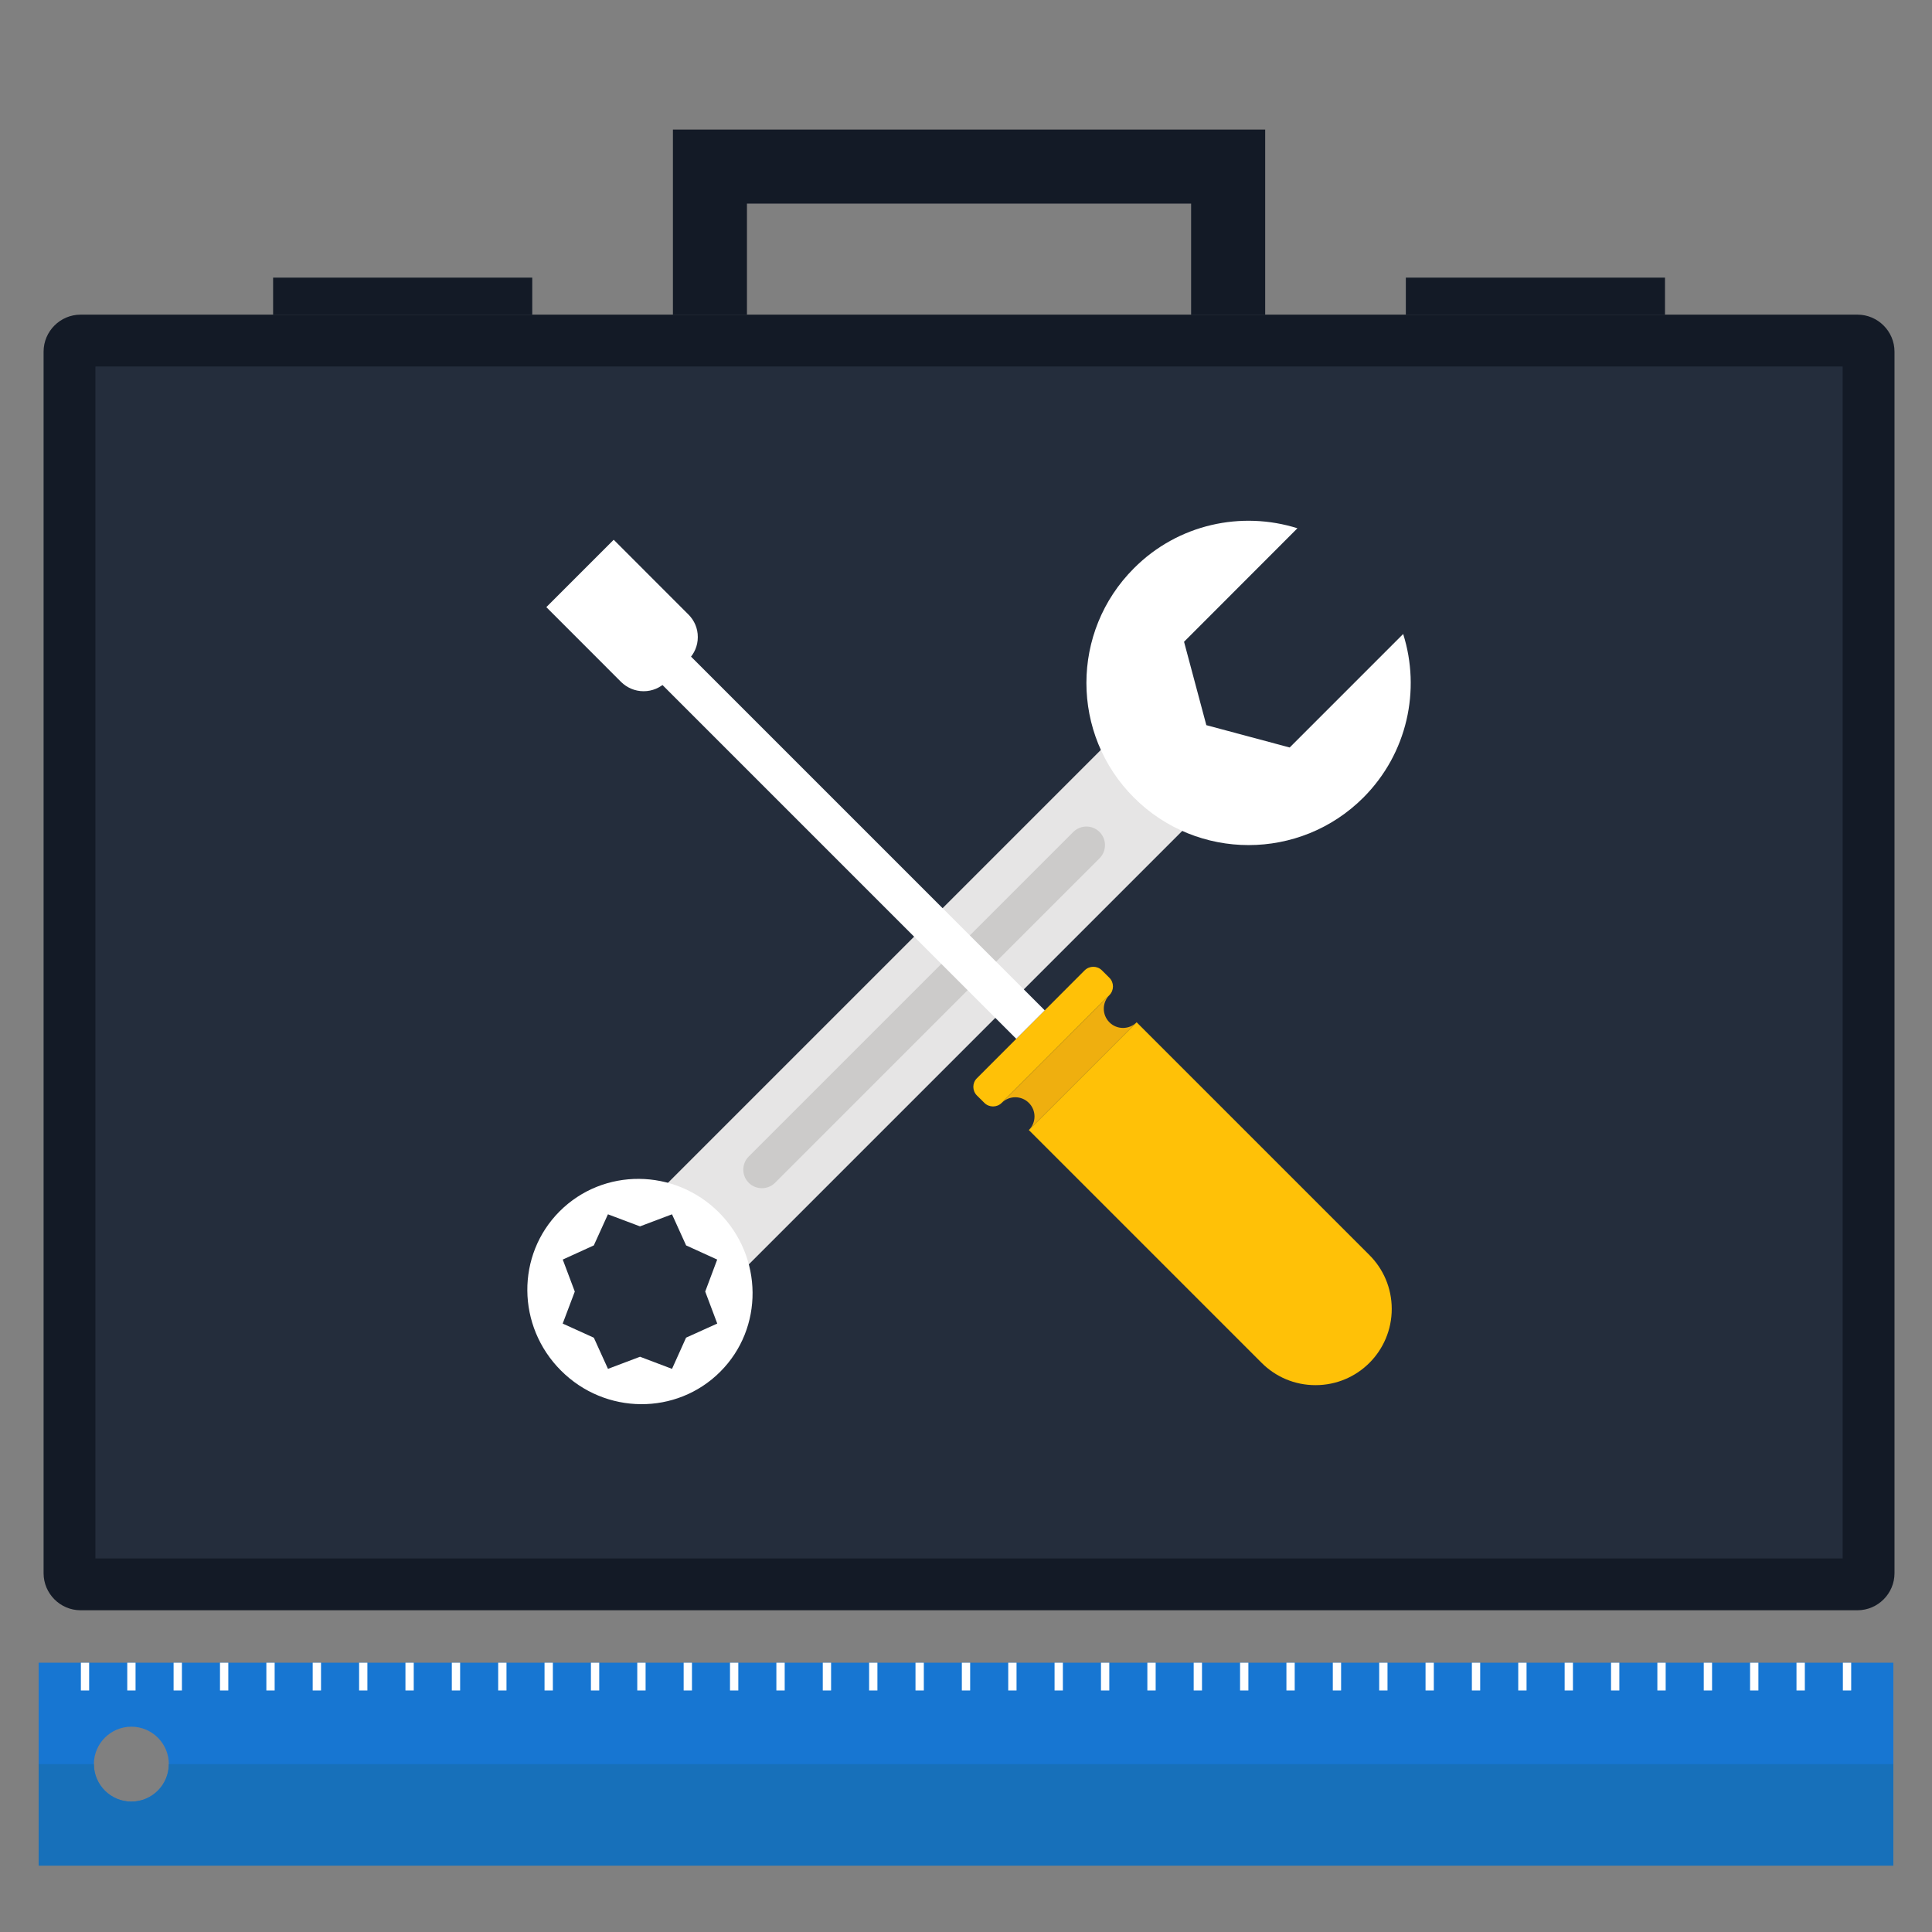 <?xml version="1.0" encoding="utf-8"?>
<!-- Generator: Adobe Illustrator 16.0.0, SVG Export Plug-In . SVG Version: 6.00 Build 0)  -->
<!DOCTYPE svg PUBLIC "-//W3C//DTD SVG 1.1//EN" "http://www.w3.org/Graphics/SVG/1.1/DTD/svg11.dtd">
<svg version="1.1" id="Calque_1" xmlns="http://www.w3.org/2000/svg" xmlns:xlink="http://www.w3.org/1999/xlink" x="0px" y="0px"
	 width="100px" height="100px" viewBox="0 0 100 100" enable-background="new 0 0 100 100" xml:space="preserve">
<rect x="0" y="0" width="100" height="100" fill="#808080" stroke="none"/>
<g>
	<g>
		<g>
			<path fill="#131A26" d="M98.059,18.202c0-1.053-0.863-1.916-1.916-1.916H4.172c-1.054,0-1.916,0.863-1.916,1.916v63.229
				c0,1.053,0.862,1.916,1.916,1.916h91.971c1.053,0,1.916-0.863,1.916-1.916V18.202z"/>
			<rect x="4.939" y="18.969" fill="#242D3C" width="90.436" height="61.696"/>
			<g>
				<rect x="14.136" y="14.37" fill="#131A26" width="13.413" height="1.916"/>
				<rect x="72.766" y="14.37" fill="#131A26" width="13.414" height="1.916"/>
			</g>
			<polygon fill="#131A26" points="65.486,16.286 61.652,16.286 61.652,10.539 38.662,10.539 38.662,16.286 34.83,16.286 
				34.83,6.706 65.486,6.706 			"/>
		</g>
		<g>
			<g>
				
					<rect x="44.864" y="36.089" transform="matrix(-0.707 -0.707 0.707 -0.707 44.802 122.838)" fill="#E6E5E5" width="5.946" height="32.104"/>
				<path fill="#CCCBCA" d="M38.754,61.221c-0.374-0.373-0.374-0.986,0-1.361l16.797-16.796c0.376-0.376,0.99-0.376,1.362,0
					c0.374,0.374,0.374,0.985,0,1.361L40.116,61.221C39.743,61.594,39.129,61.594,38.754,61.221z"/>
				<path fill="#FFFFFF" d="M72.628,32.815l-5.874,5.875l-4.314-1.156l-1.154-4.316l5.869-5.875
					c-2.887-0.91-6.176-0.224-8.461,2.068c-3.281,3.278-3.283,8.594,0,11.874c3.277,3.276,8.592,3.275,11.871,0
					C72.855,38.991,73.542,35.708,72.628,32.815z"/>
				<path fill="#FFFFFF" d="M37.215,62.759c-2.294-2.298-5.985-2.323-8.247-0.063c-2.257,2.258-2.228,5.949,0.068,8.244
					c2.294,2.299,5.985,2.32,8.242,0.062C39.537,68.746,39.507,65.059,37.215,62.759z M34.784,70.852l-1.656-0.627l-1.659,0.627
					l-0.732-1.612l-1.612-0.732l0.626-1.657l-0.623-1.656l1.608-0.733l0.731-1.61l1.659,0.625l1.657-0.625l0.73,1.61l1.609,0.733
					l-0.62,1.656l0.623,1.656l-1.614,0.73L34.784,70.852z"/>
			</g>
			<g>
				<path fill="#FFC107" d="M53.253,58.491l12.049,12.05c0.714,0.715,1.699,1.156,2.79,1.154c1.09,0,2.075-0.439,2.79-1.154
					c0.711-0.712,1.154-1.701,1.154-2.789c0-1.091-0.44-2.075-1.154-2.789l-12.05-12.049L53.253,58.491z"/>
				<path fill="#FFC107" d="M50.949,57.083c0.249,0.25,0.652,0.247,0.898,0.002l5.576-5.578c0.244-0.248,0.246-0.649-0.001-0.897
					l-0.385-0.383c-0.246-0.248-0.647-0.248-0.897,0l-5.574,5.581c-0.248,0.242-0.248,0.647,0,0.896L50.949,57.083z"/>
				
					<rect x="43.094" y="30.771" transform="matrix(0.707 -0.707 0.707 0.707 -18.044 44.058)" fill="#FFFFFF" width="2.085" height="26.059"/>
				<path fill="#FFFFFF" d="M35.638,31.812c0.298,0.299,0.482,0.708,0.48,1.161c0.002,0.454-0.184,0.866-0.48,1.161l-1.161,1.164
					c-0.298,0.295-0.714,0.482-1.164,0.48c-0.455,0.001-0.863-0.186-1.163-0.478l-3.872-3.875l3.487-3.487L35.638,31.812z"/>
				<path fill="#EFAF0F" d="M57.424,52.916c-0.389-0.389-0.389-1.02,0-1.408l-5.576,5.578c0.389-0.389,1.018-0.389,1.405,0
					c0.39,0.387,0.39,1.018,0,1.405l0,0l5.578-5.577l0,0C58.443,53.303,57.812,53.303,57.424,52.916z"/>
			</g>
		</g>
	</g>
	<g>
		<path fill="#1776D2" d="M98,96.562v-10.5H2v10.5H98z M8.739,91.312c0,1.07-0.869,1.94-1.94,1.94c-1.07,0-1.94-0.87-1.94-1.94
			c0-1.069,0.87-1.939,1.94-1.939C7.87,89.373,8.739,90.242,8.739,91.312z"/>
		<path fill="#1770BA" d="M2,91.312h2.858c0.001,1.07,0.87,1.94,1.94,1.94c1.071,0,1.939-0.87,1.94-1.94H98v5.252H2V91.312z"/>
		<g>
			<rect x="95.387" y="86.062" fill="#FFFFFF" width="0.43" height="1.437"/>
			<rect x="92.986" y="86.062" fill="#FFFFFF" width="0.432" height="1.437"/>
			<rect x="90.584" y="86.062" fill="#FFFFFF" width="0.43" height="1.437"/>
			<rect x="88.186" y="86.062" fill="#FFFFFF" width="0.43" height="1.437"/>
			<rect x="85.785" y="86.062" fill="#FFFFFF" width="0.43" height="1.437"/>
			<rect x="83.387" y="86.062" fill="#FFFFFF" width="0.43" height="1.437"/>
			<rect x="80.986" y="86.062" fill="#FFFFFF" width="0.429" height="1.437"/>
			<rect x="78.584" y="86.062" fill="#FFFFFF" width="0.43" height="1.437"/>
			<rect x="76.184" y="86.062" fill="#FFFFFF" width="0.43" height="1.437"/>
			<rect x="73.786" y="86.062" fill="#FFFFFF" width="0.428" height="1.437"/>
			<rect x="71.387" y="86.062" fill="#FFFFFF" width="0.43" height="1.437"/>
			<rect x="68.986" y="86.062" fill="#FFFFFF" width="0.429" height="1.437"/>
			<rect x="66.585" y="86.062" fill="#FFFFFF" width="0.429" height="1.437"/>
			<rect x="64.186" y="86.062" fill="#FFFFFF" width="0.43" height="1.437"/>
			<rect x="61.785" y="86.062" fill="#FFFFFF" width="0.43" height="1.437"/>
			<rect x="59.387" y="86.062" fill="#FFFFFF" width="0.43" height="1.437"/>
			<rect x="56.986" y="86.062" fill="#FFFFFF" width="0.431" height="1.437"/>
			<rect x="54.584" y="86.062" fill="#FFFFFF" width="0.43" height="1.437"/>
			<rect x="52.186" y="86.062" fill="#FFFFFF" width="0.43" height="1.437"/>
			<rect x="49.785" y="86.062" fill="#FFFFFF" width="0.43" height="1.437"/>
			<rect x="47.386" y="86.062" fill="#FFFFFF" width="0.431" height="1.437"/>
			<rect x="44.985" y="86.062" fill="#FFFFFF" width="0.43" height="1.437"/>
			<rect x="42.587" y="86.062" fill="#FFFFFF" width="0.43" height="1.437"/>
			<rect x="40.185" y="86.062" fill="#FFFFFF" width="0.431" height="1.437"/>
			<rect x="37.785" y="86.062" fill="#FFFFFF" width="0.43" height="1.437"/>
			<rect x="35.386" y="86.062" fill="#FFFFFF" width="0.43" height="1.437"/>
			<rect x="32.985" y="86.062" fill="#FFFFFF" width="0.431" height="1.437"/>
			<rect x="30.586" y="86.062" fill="#FFFFFF" width="0.43" height="1.437"/>
			<rect x="28.185" y="86.062" fill="#FFFFFF" width="0.431" height="1.437"/>
			<rect x="25.786" y="86.062" fill="#FFFFFF" width="0.43" height="1.437"/>
			<rect x="23.386" y="86.062" fill="#FFFFFF" width="0.43" height="1.437"/>
			<rect x="20.986" y="86.062" fill="#FFFFFF" width="0.429" height="1.437"/>
			<rect x="18.587" y="86.062" fill="#FFFFFF" width="0.429" height="1.437"/>
			<rect x="16.185" y="86.062" fill="#FFFFFF" width="0.431" height="1.437"/>
			<rect x="13.787" y="86.062" fill="#FFFFFF" width="0.429" height="1.437"/>
			<rect x="11.387" y="86.062" fill="#FFFFFF" width="0.43" height="1.437"/>
			<rect x="8.985" y="86.062" fill="#FFFFFF" width="0.431" height="1.437"/>
			<rect x="6.587" y="86.062" fill="#FFFFFF" width="0.429" height="1.437"/>
			<rect x="4.186" y="86.062" fill="#FFFFFF" width="0.428" height="1.437"/>
		</g>
	</g>
</g>
</svg>
